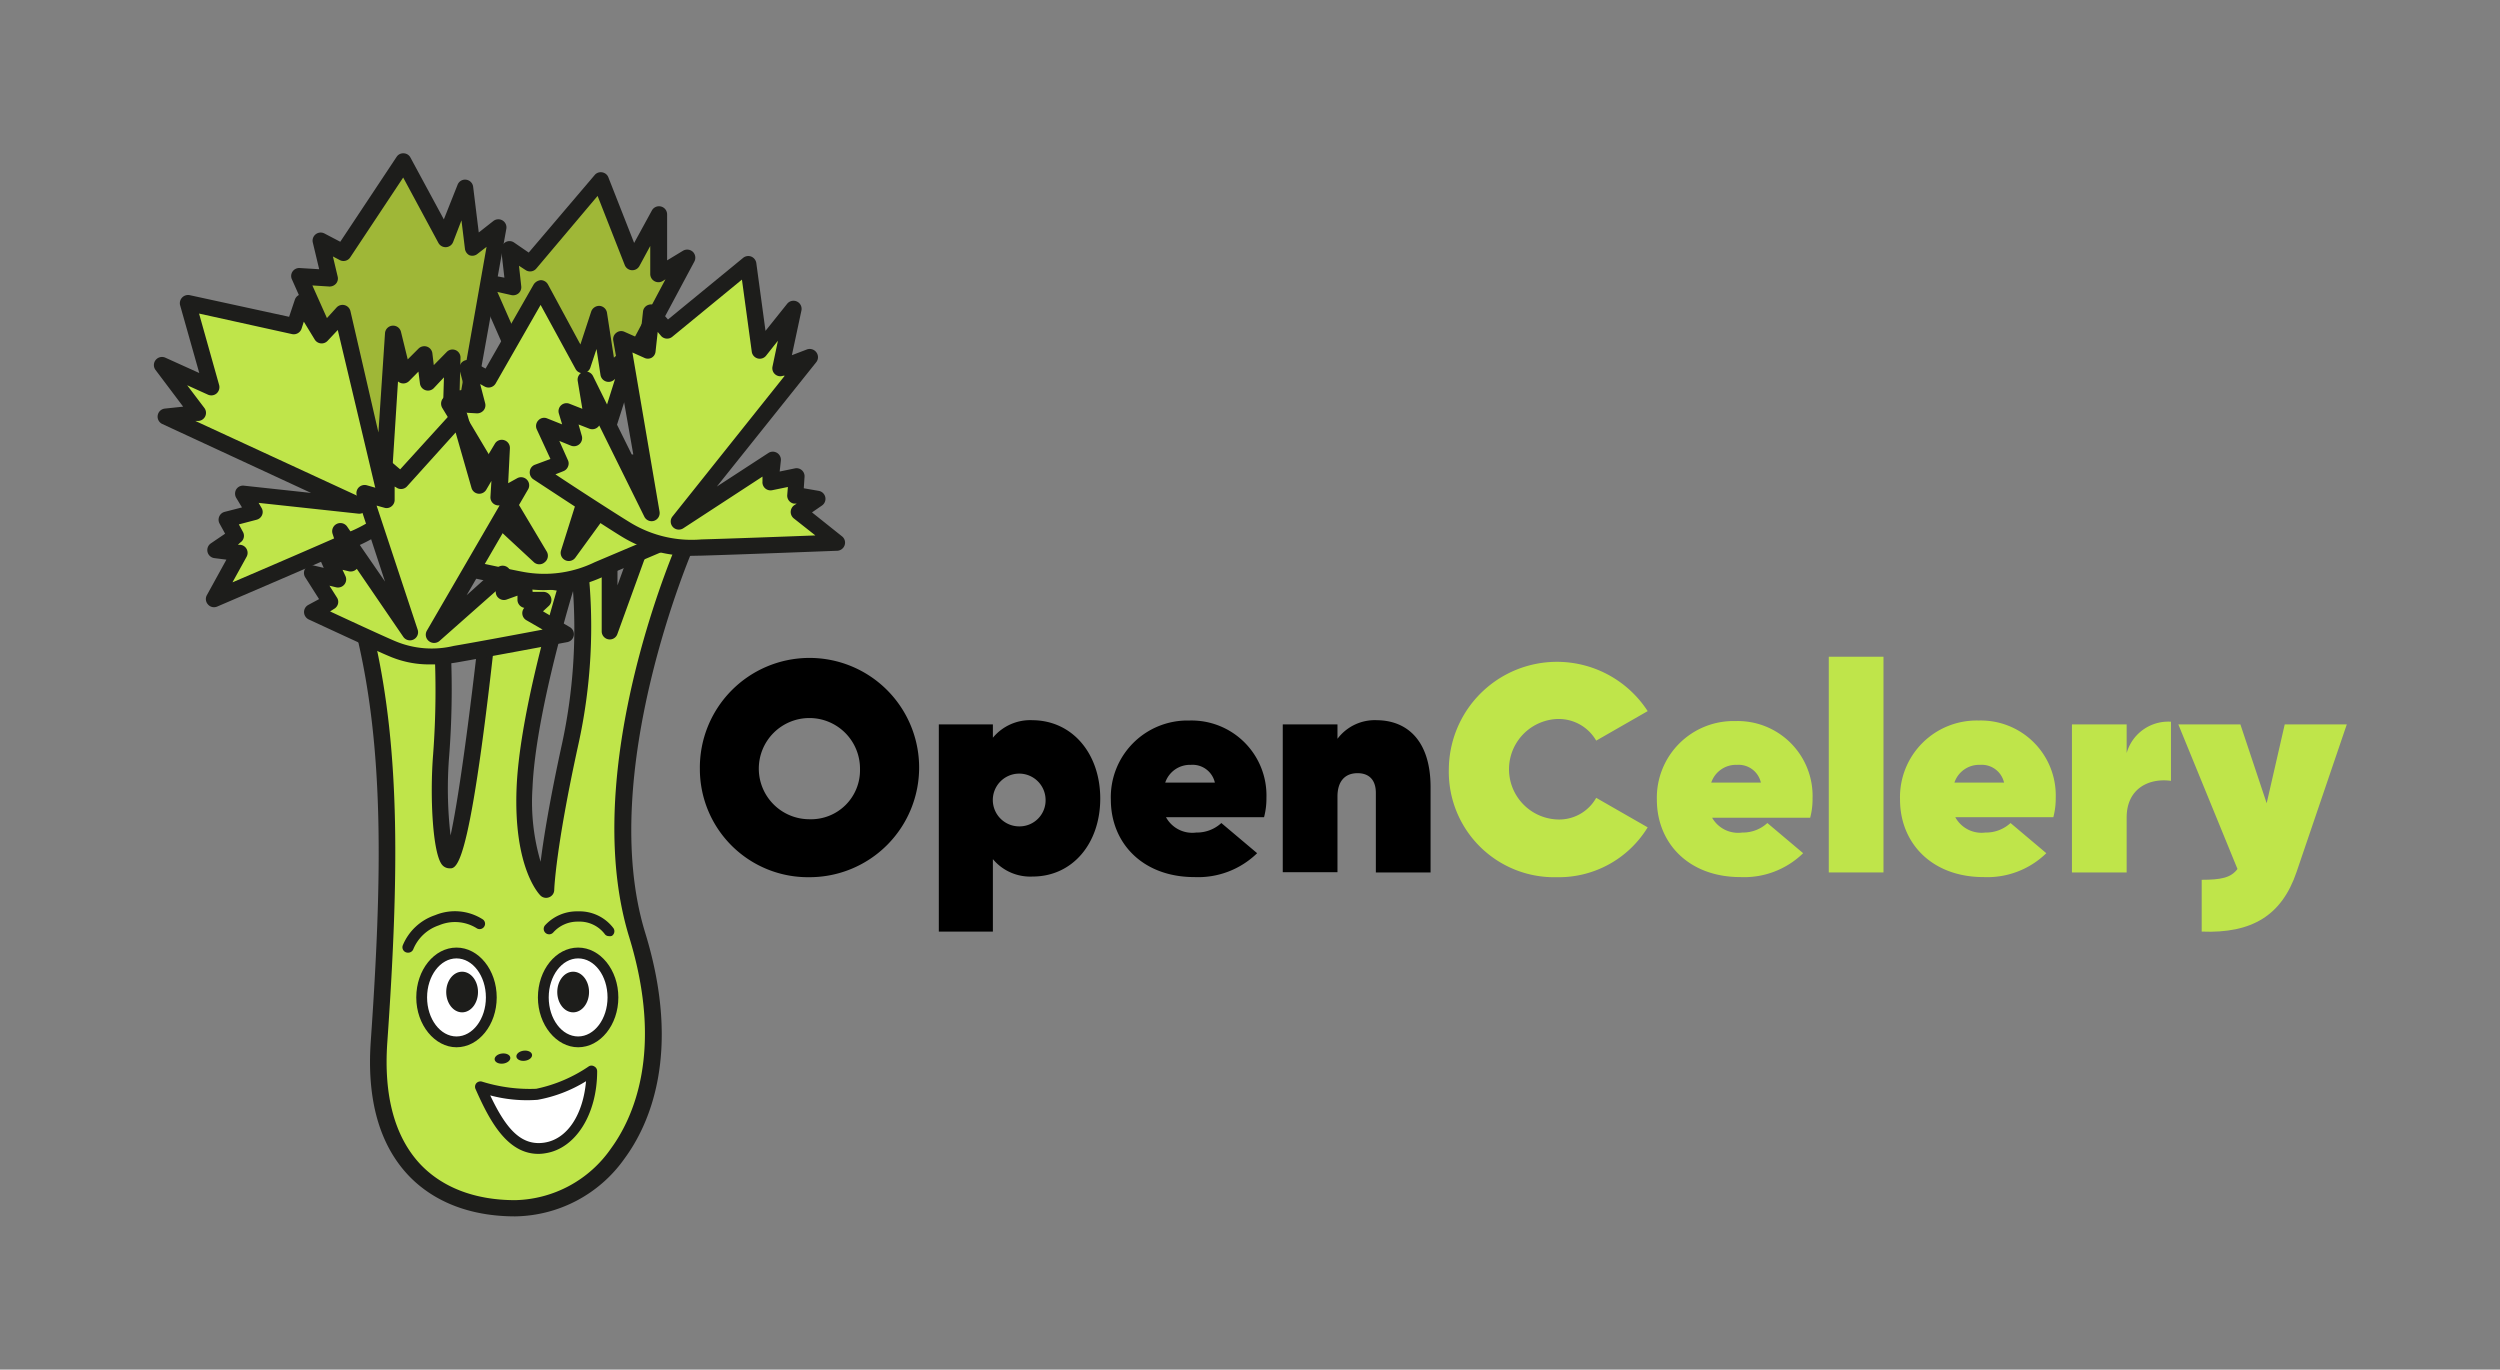 <svg id="Ebene_1" data-name="Ebene 1" xmlns="http://www.w3.org/2000/svg" viewBox="0 0 231.22 126.67"><rect x="0" y="0" width="231.22" height="126.67" fill="#808080" stroke="none"/><defs><style>.cls-1{fill:#bfe54a;}.cls-2{fill:#1d1d1b;}.cls-3{fill:#9fb737;}.cls-4{fill:#fff;}</style></defs><title>openselery</title><path d="M64.73,71.13a10.14,10.14,0,1,1,10.14,10A10,10,0,0,1,64.73,71.13Zm14.81,0a4.68,4.68,0,1,0-4.67,4.64A4.53,4.53,0,0,0,79.54,71.13Z"/><path d="M101.76,73.86c0,4.13-2.55,7.21-6.26,7.21a4.5,4.5,0,0,1-3.67-1.61v6.7h-5V67h5v1.23a4.48,4.48,0,0,1,3.67-1.62C99.21,66.64,101.76,69.73,101.76,73.86Zm-5.06,0a2.44,2.44,0,1,0-2.43,2.57A2.41,2.41,0,0,0,96.7,73.86Z"/><path d="M110.64,77a3.34,3.34,0,0,0,2.32-.88l3.31,2.79a7.82,7.82,0,0,1-5.8,2.21c-4.78,0-7.73-3.14-7.73-7.16A7.09,7.09,0,0,1,110,66.64a6.93,6.93,0,0,1,7.13,7.16,6.77,6.77,0,0,1-.22,1.78h-9.07A2.77,2.77,0,0,0,110.64,77Zm1.72-4.62a2.11,2.11,0,0,0-2.22-1.64,2.41,2.41,0,0,0-2.37,1.64Z"/><path d="M132.31,72.79v7.9h-5.06V73.34c0-1.23-.65-1.83-1.69-1.83-1.23,0-1.86.82-1.86,2.16v7h-5.06V67h5.06v1.33a4.32,4.32,0,0,1,3.66-1.72C130.2,66.64,132.31,68.56,132.31,72.79Z"/><path class="cls-1" d="M134,71.13a10,10,0,0,1,18.39-5.36l-4.76,2.73a4,4,0,0,0-3.63-2,4.65,4.65,0,0,0,0,9.29,3.93,3.93,0,0,0,3.63-2l4.76,2.73A9.63,9.63,0,0,1,144,81.13,9.75,9.75,0,0,1,134,71.13Z"/><path class="cls-1" d="M161.14,77a3.34,3.34,0,0,0,2.32-.88l3.31,2.79a7.81,7.81,0,0,1-5.8,2.21c-4.78,0-7.73-3.14-7.73-7.16a7.09,7.09,0,0,1,7.27-7.27,6.93,6.93,0,0,1,7.13,7.16,6.77,6.77,0,0,1-.22,1.78h-9.07A2.77,2.77,0,0,0,161.14,77Zm1.72-4.62a2.11,2.11,0,0,0-2.21-1.64,2.41,2.41,0,0,0-2.38,1.64Z"/><path class="cls-1" d="M169.14,60.74h5.06V80.69h-5.06Z"/><path class="cls-1" d="M183.63,77a3.34,3.34,0,0,0,2.32-.88l3.31,2.79a7.81,7.81,0,0,1-5.8,2.21c-4.78,0-7.73-3.14-7.73-7.16A7.09,7.09,0,0,1,183,66.64a6.93,6.93,0,0,1,7.13,7.16,6.77,6.77,0,0,1-.22,1.78h-9.07A2.77,2.77,0,0,0,183.63,77Zm1.72-4.62a2.11,2.11,0,0,0-2.21-1.64,2.41,2.41,0,0,0-2.38,1.64Z"/><path class="cls-1" d="M200.79,66.75v5.47c-2-.28-4.1.68-4.1,3.39v5.08h-5.06V67h5.06v2.65A4,4,0,0,1,200.79,66.75Z"/><path class="cls-1" d="M217.05,67,212.4,80.66c-1.36,4-4.12,5.69-8.77,5.5V81.37c1.8,0,2.71-.19,3.31-1L201.47,67h5.74l2.43,7.29L211.31,67Z"/><path class="cls-1" d="M33.66,58.33C36.26,69,36.12,80.88,35,96.38c-.76,10.79,5.11,15.37,12.61,15.37,8.07,0,16.15-9.36,11.25-25.3-4.67-15.21,4.5-36.12,4.5-36.12l-3.95-.52L56.36,58.4v-7l-2.92.08a48.45,48.45,0,0,1-.71,17.36C50.6,78.58,50.51,82.3,50.51,82.3s-2.28-2.21-2-9.47S52.46,54,52.46,54l-6.81-1s-2.72,26.59-4.07,26.53c-.61,0-1.16-4.94-.77-9.76a81.93,81.93,0,0,0,.06-11.19Z"/><path class="cls-2" d="M47.65,112.5c-4.15,0-7.58-1.34-9.93-3.85-2.65-2.85-3.8-7-3.43-12.32,1.08-15.48,1.23-27.2-1.36-37.83a.73.73,0,0,1,.15-.65.7.7,0,0,1,.6-.27l7.21.25a.74.74,0,0,1,.72.7,81.23,81.23,0,0,1-.06,11.3,37.82,37.82,0,0,0,.12,7.44c.91-4.12,2.25-14.7,3.23-24.35a.74.74,0,0,1,.85-.66l6.82,1a.82.82,0,0,1,.36.15c-.11-1.1-.23-1.73-.23-1.75a.75.75,0,0,1,.15-.61.76.76,0,0,1,.56-.28l2.92-.08a.84.84,0,0,1,.55.21.76.76,0,0,1,.23.54v2.7l1.64-4.55a.74.74,0,0,1,.8-.49l4,.51a.76.76,0,0,1,.59,1.05c-.09.21-9,20.83-4.47,35.6,3.46,11.25.29,17.91-1.9,20.88A12.6,12.6,0,0,1,47.65,112.5Zm-13-53.39c2.4,10.56,2.23,22.16,1.17,37.32-.34,4.9.68,8.67,3,11.19,2.06,2.21,5.11,3.38,8.83,3.38a11.08,11.08,0,0,0,8.86-4.78c2-2.74,4.94-8.93,1.68-19.56C54,73,60.6,55.21,62.33,50.94L60,50.64l-2.9,8a.74.74,0,0,1-.83.49.75.75,0,0,1-.62-.74V52.18l-1.3,0A50.64,50.64,0,0,1,53.46,69c-2.08,9.51-2.2,13.27-2.2,13.31a.73.73,0,0,1-.46.67.74.74,0,0,1-.81-.15c-.1-.1-2.52-2.53-2.21-10,.26-6.22,2.87-15.39,3.71-18.21l-5.18-.74c-2.72,26.51-4,26.48-4.76,26.43A.9.9,0,0,1,40.9,80c-.87-1-1.16-6.22-.84-10.24a79.31,79.31,0,0,0,.09-10.41ZM53,54.67c-.67,2.23-3.49,11.93-3.75,18.19A19.53,19.53,0,0,0,50,79.7c.27-2.13.83-5.66,2-11A50.45,50.45,0,0,0,53,54.67Z"/><path class="cls-3" d="M54.16,51.17c-3.85.91-4.4-4.83-6.06-5.33s3.28-4.73,3.28-4.73L44.74,26.05l2.77.51L47.1,23,49,24.35l6.55-7.67,3,7.56L61,19.8v5.58l2.61-1.57L54.24,41.26S58,50.26,54.16,51.17Z"/><path class="cls-2" d="M53.35,52C51,52,49.82,49.78,49,48.23c-.35-.67-.83-1.58-1.13-1.67a1.18,1.18,0,0,1-.85-.88c-.25-1.2,1.64-3.19,3.44-4.77L44.06,26.35a.75.75,0,0,1,.82-1l1.77.33-.29-2.53a.76.76,0,0,1,.36-.73.74.74,0,0,1,.81,0l1.37.94L55,16.19a.73.73,0,0,1,.7-.25.74.74,0,0,1,.57.47l2.38,6.06,1.64-3a.75.75,0,0,1,1.41.36v4.25l1.47-.89a.77.77,0,0,1,.91.1.76.76,0,0,1,.14.9L55.07,41.3c.57,1.46,2.42,6.57,1.11,9.14a2.75,2.75,0,0,1-1.85,1.46A4.37,4.37,0,0,1,53.35,52Zm-4.78-6.8a5,5,0,0,1,1.77,2.32c1.06,2,1.89,3.31,3.65,2.9a1.24,1.24,0,0,0,.85-.68c1-1.89-.6-6.57-1.29-8.21a.72.72,0,0,1,0-.64l8-15.06-.27.17a.76.76,0,0,1-1.14-.64V22.75l-1,1.85a.75.75,0,0,1-1.36-.09l-2.51-6.39L49.6,24.84a.75.75,0,0,1-1,.13L48,24.58l.21,1.9a.75.75,0,0,1-.23.63.78.78,0,0,1-.65.19L46,27l6.06,13.77a.72.72,0,0,1-.2.87A16.6,16.6,0,0,0,48.57,45.22Z"/><path class="cls-3" d="M41.22,46.56a13.43,13.43,0,0,1-7.63.88c-1.71-.3.85-6.81.85-6.81L27.69,25.54l2.8.17-.82-3.46,2.06,1.08,5.58-8.41,3.86,7.15L43,17.37l.68,5.53L46.1,21,43,38.39S44.93,45.2,41.22,46.56Z"/><path class="cls-2" d="M35.86,48.4a13.44,13.44,0,0,1-2.4-.22,1.35,1.35,0,0,1-1-.68c-.8-1.44.53-5.29,1.12-6.85L27,25.84a.73.73,0,0,1,.06-.73.75.75,0,0,1,.67-.32l1.79.11-.59-2.47A.75.75,0,0,1,30,21.59l1.47.77,5.21-7.85a.72.72,0,0,1,.66-.33.73.73,0,0,1,.62.39l3.09,5.72,1.27-3.2a.74.74,0,0,1,.79-.47.75.75,0,0,1,.65.65l.52,4.23,1.35-1.06a.75.75,0,0,1,1.2.72L43.73,38.35c.3,1.16,1.75,7.44-2.26,8.92A16,16,0,0,1,35.86,48.4ZM33.8,46.72A12.77,12.77,0,0,0,41,45.86h0c3-1.09,1.3-7.21,1.28-7.27a.78.78,0,0,1,0-.34L45,22.83l-.85.66a.75.75,0,0,1-.75.11A.79.79,0,0,1,43,23l-.32-2.62-.77,2a.75.75,0,0,1-.65.48.76.76,0,0,1-.71-.39l-3.26-6.05-4.89,7.37a.74.74,0,0,1-1,.25l-.61-.32.44,1.86a.73.73,0,0,1-.15.65.79.79,0,0,1-.62.27l-1.57-.1,6.25,14a.73.73,0,0,1,0,.58C34.16,43.4,33.54,46.1,33.8,46.72Z"/><path class="cls-1" d="M19.79,55.41S28.64,51.62,32.26,50a13.39,13.39,0,0,0,6.09-4.68c1-1.4,5.88-8.69,5.88-8.69l-2.46.27L41.88,33,39.6,35.34l-.32-2.64-2,2-1-3.86L35.44,45l-3.8-16L29.75,31,27.94,28,27.2,30.2,17.35,28l2.19,7.82-4.6-2.09,3.36,4.45-3,.32,18,8.3L22.5,45.67l1,1.74L21,48.07l.83,1.53-1.87,1.27,2.19.29Z"/><path class="cls-2" d="M19.79,56.16a.73.73,0,0,1-.55-.25.74.74,0,0,1-.11-.86l1.81-3.29-1.11-.14a.75.75,0,0,1-.32-1.37l1.31-.89-.51-.93a.75.75,0,0,1,.47-1.09l1.6-.41-.53-.88a.77.77,0,0,1,0-.79.74.74,0,0,1,.72-.34l6.2.67L15,39.21a.75.75,0,0,1,.24-1.42l1.7-.18-2.56-3.4a.75.75,0,0,1,.91-1.13l3.14,1.42-1.77-6.26a.76.76,0,0,1,.89-.94l9.19,2,.53-1.58a.75.75,0,0,1,.63-.51.74.74,0,0,1,.72.37l1.3,2.19,1.21-1.33a.75.75,0,0,1,1.28.33L35,40l.61-9.2a.75.75,0,0,1,1.47-.13l.63,2.57,1-1a.77.77,0,0,1,.78-.18.75.75,0,0,1,.5.62l.13,1.09,1.19-1.21a.74.74,0,0,1,1.28.54l-.08,3,1.6-.18a.75.75,0,0,1,.7,1.16c-.19.3-4.87,7.33-5.89,8.73a14.25,14.25,0,0,1-6.4,4.91C29,52.29,20.17,56.06,20.09,56.1A.8.8,0,0,1,19.79,56.16ZM22,50.39l.25,0a.75.75,0,0,1,.56,1.1L21.5,53.86c2.83-1.21,7.94-3.41,10.46-4.53a12.62,12.62,0,0,0,5.79-4.43c.73-1,3.51-5.16,5-7.33l-.86.09a.74.74,0,0,1-.59-.19A.79.79,0,0,1,41,36.9l.06-2-.94,1a.75.75,0,0,1-1.28-.43l-.14-1.1-.86.87a.76.76,0,0,1-.73.2.87.87,0,0,1-.3-.16L36.19,45a.75.75,0,0,1-1.48.13L31.24,30.52l-.94,1a.75.75,0,0,1-1.2-.13l-1-1.64-.21.65a.76.76,0,0,1-.88.5L18.41,29l1.86,6.62a.77.77,0,0,1-.24.77.75.75,0,0,1-.8.11l-1.92-.87,1.59,2.1a.75.75,0,0,1-.52,1.2l-.32,0,15.5,7.16a.75.75,0,0,1-.39,1.42l-9.25-1,.26.45a.72.72,0,0,1,.06.67.75.75,0,0,1-.51.44l-1.64.43.37.68a.74.74,0,0,1-.24,1Z"/><path class="cls-1" d="M66.91,47.79s-8.2,3.51-11.58,4.9a11.53,11.53,0,0,1-7,1c-1.6-.28-9.6-2-9.6-2l1.74-1.53-2.7-2.69,3,.05-1.57-2.09,2.58,0-2-3.41,10.14,9.4-8.37-14,2.61.15L43.24,34l2,1.06L50,26.66l3.86,7.09L55.42,29l.85,5.51,2.15-1.89L52.55,51.12l6.07-8.35.51,2,2.08-1.33.5,1.66,2-.4-1.2,1.74Z"/><path class="cls-2" d="M50.31,54.58a11.79,11.79,0,0,1-2.14-.2c-1.59-.28-9.31-2-9.63-2.06A.74.74,0,0,1,38.2,51l1.15-1L37.21,47.9a.76.76,0,0,1-.16-.82.72.72,0,0,1,.71-.46l1.48,0-.65-.86a.75.75,0,0,1,.6-1.2h1.26l-1.32-2.26a.74.74,0,0,1,.17-1,.76.76,0,0,1,1,0l6.31,5.85L40.9,37.72a.78.78,0,0,1,0-.78.79.79,0,0,1,.69-.36l1.57.09-.65-2.44a.76.76,0,0,1,1.09-.85l1.31.71,4.46-7.8a.89.89,0,0,1,.66-.38.77.77,0,0,1,.65.4l3,5.55,1-3.05a.79.79,0,0,1,.78-.52.76.76,0,0,1,.68.64l.64,4.15,1.12-1a.75.75,0,0,1,1.21.79l-4.46,14L58,42.33a.76.76,0,0,1,.75-.29.74.74,0,0,1,.59.55l.25,1,1.21-.77a.74.74,0,0,1,.66-.07.75.75,0,0,1,.46.49l.3,1,1.39-.28a.76.76,0,0,1,.76,1.17l-.62.9,3.37,1.07a.75.75,0,0,1,.07,1.41c-.08,0-8.23,3.52-11.58,4.91A13.73,13.73,0,0,1,50.31,54.58Zm-10-3.4c2.38.52,7,1.52,8.12,1.72A10.65,10.65,0,0,0,55,52c2.36-1,7.09-3,9.72-4.11l-2.42-.77a.74.74,0,0,1-.49-.47A.77.77,0,0,1,62,46l.15-.22-.24.05a.75.75,0,0,1-.87-.52l-.21-.71-1.25.79a.77.77,0,0,1-.68.07.77.77,0,0,1-.45-.51l-.11-.43-5.13,7.06a.75.75,0,0,1-1.32-.67l5-15.87-.11.1a.76.76,0,0,1-1.24-.45l-.37-2.41L54.6,34a.75.75,0,0,1-.64.51.73.73,0,0,1-.73-.39L50,28.2l-4.16,7.27a.76.76,0,0,1-1,.29l-.43-.24.46,1.77a.74.74,0,0,1-.14.66.79.79,0,0,1-.63.28l-1.19-.07L50.56,51a.76.76,0,0,1-.18,1,.75.75,0,0,1-1,0l-6.9-6.4a.63.63,0,0,1-.08.23.7.7,0,0,1-.66.38h-1l.65.87a.73.73,0,0,1,.07.79.75.75,0,0,1-.67.41h0l-1.16,0L41,49.53a.74.74,0,0,1,.22.56.76.76,0,0,1-.25.54Z"/><path class="cls-1" d="M77.42,50.19s-8.9.35-12.56.45A11.58,11.58,0,0,1,58,49c-1.39-.83-8.24-5.34-8.24-5.34l2.18-.81-1.56-3.48,2.8,1.13L52.41,38l2.39,1-.64-3.89,6.12,12.39L57.46,31.37l2.38,1.07.38-3.54,1.45,1.69,7.52-6.16,1.08,8,3.1-3.85L72.21,34l2.68-1L62.83,48.18l8.64-5.63-.23,2,2.43-.49-.13,1.73,2.06.35-1.74,1.2Z"/><path class="cls-2" d="M64.3,51.4a12.08,12.08,0,0,1-6.73-1.73c-1.39-.83-8-5.18-8.27-5.36A.77.77,0,0,1,49,43.6a.73.73,0,0,1,.48-.62l1.43-.53L49.64,39.7a.75.75,0,0,1,.15-.82.72.72,0,0,1,.82-.18l1.38.55-.3-1a.74.74,0,0,1,1-.9l1.17.46-.43-2.59a.75.75,0,0,1,1.41-.45l3.81,7.71L56.72,31.5a.74.74,0,0,1,.28-.72.72.72,0,0,1,.76-.09l1.44.64.27-2.51a.73.73,0,0,1,.52-.63.75.75,0,0,1,.79.22l1,1.14,6.95-5.7a.76.76,0,0,1,.75-.12.77.77,0,0,1,.47.6l.85,6.27,2-2.5a.75.75,0,0,1,1.32.63l-.88,4.12,1.39-.53a.76.76,0,0,1,.87.26.75.75,0,0,1,0,.91L66.3,45l4.76-3.1a.75.75,0,0,1,1.16.71l-.11,1,1.41-.29a.74.74,0,0,1,.89.79l-.07,1.05,1.39.24A.75.75,0,0,1,76,46.77l-.9.62,2.77,2.21a.74.74,0,0,1,.25.82.76.76,0,0,1-.68.52c-.09,0-9,.35-12.58.45ZM51.37,43.87c2,1.34,6,3.91,7,4.51a10.9,10.9,0,0,0,6.5,1.51c2.54-.07,7.69-.26,10.54-.37l-2-1.58a.77.77,0,0,1-.28-.62.78.78,0,0,1,.32-.59l.23-.15-.25,0a.75.75,0,0,1-.62-.8l.06-.74-1.46.3a.75.75,0,0,1-.89-.82l0-.44-7.31,4.77a.75.75,0,0,1-1-1.1l10.37-13-.14,0a.74.74,0,0,1-.75-.13.74.74,0,0,1-.24-.73l.5-2.38L70.85,32.9a.74.74,0,0,1-.78.25.75.75,0,0,1-.54-.62l-.91-6.67-6.47,5.31a.75.75,0,0,1-1-.09l-.32-.38-.2,1.82a.73.73,0,0,1-.37.57.74.74,0,0,1-.68,0l-1.09-.49L61,47.32a.76.76,0,0,1-.51.85.75.75,0,0,1-.9-.39l-4.17-8.43a.69.69,0,0,1-.16.18.76.76,0,0,1-.75.12l-1-.39.3,1.05a.75.75,0,0,1-.22.77.76.76,0,0,1-.78.14l-1.08-.44.8,1.79a.71.71,0,0,1,0,.59.74.74,0,0,1-.43.42Z"/><path class="cls-1" d="M52.33,58.6S45.08,60,42.1,60.48A9.54,9.54,0,0,1,36.25,60c-1.24-.51-7.38-3.38-7.38-3.38l1.68-.92L28.86,53l2.43.58-.9-2,2.08.49-1-3.11,6.5,9.4L33.73,45.61l2.07.58-.11-2.94,1.39,1.21,5.41-5.94,1.85,6.41,2.07-3.53L46.12,46l2.07-1.15-8,13.85,6.4-5.65.05,1.68,1.92-.7.11,1.43,1.73.05-1.28,1.19Z"/><path class="cls-2" d="M39.77,61.45a9.3,9.3,0,0,1-3.8-.77c-1.24-.51-7.17-3.28-7.42-3.39a.77.77,0,0,1-.43-.66.75.75,0,0,1,.39-.68l1-.54-1.27-2a.76.76,0,0,1,0-.84A.74.74,0,0,1,29,52.3l.94.22L29.71,52a.74.74,0,0,1,.85-1l.79.18-.6-1.84a.76.76,0,0,1,1.34-.66l3.52,5.11L33,45.84a.76.76,0,0,1,.17-.75.78.78,0,0,1,.75-.21l1.08.31-.07-1.91a.72.72,0,0,1,.42-.7.75.75,0,0,1,.82.11l.84.72L41.93,38a.76.76,0,0,1,1.28.3l1.36,4.74,1.2-2a.74.74,0,0,1,.86-.33.75.75,0,0,1,.53.76L47,44.69l.87-.48a.75.75,0,0,1,1,1l-5.71,9.84L46,52.5a.76.76,0,0,1,1.25.54l0,.64.95-.34a.76.76,0,0,1,.66.07.74.74,0,0,1,.34.58l.06.75,1,0a.75.75,0,0,1,.5,1.3l-.54.5L52.7,58a.75.75,0,0,1-.24,1.39s-7.25,1.36-10.23,1.88A13.56,13.56,0,0,1,39.77,61.45Zm-9.24-4.9c1.88.88,5.16,2.39,6,2.74a8.71,8.71,0,0,0,5.43.45c2-.34,5.87-1.06,8.23-1.51l-1.51-.87a.75.75,0,0,1-.37-.57.73.73,0,0,1,.18-.57.77.77,0,0,1-.63-.69l0-.44-1,.36a.75.75,0,0,1-.68-.09.74.74,0,0,1-.33-.59v-.09l-5.2,4.6a.77.77,0,0,1-1,0,.75.75,0,0,1-.17-.95l6.73-11.59a.75.75,0,0,1-.85-.79l.09-1.47-.48.82a.76.76,0,0,1-.74.36.74.74,0,0,1-.62-.53L42.14,40l-4.51,5a.75.75,0,0,1-1,.07L36.5,45l0,1.21a.75.75,0,0,1-.29.62.71.71,0,0,1-.66.13l-.72-.2,3.8,11.48a.75.75,0,0,1-1.33.66L33,52.61l0,0a.77.77,0,0,1-.73.23l-.59-.14.27.58a.74.74,0,0,1-.11.79.76.76,0,0,1-.75.25l-.62-.15.69,1.09a.73.73,0,0,1,.1.59.76.76,0,0,1-.37.47Z"/><ellipse class="cls-4" cx="42.22" cy="92.25" rx="3.22" ry="4.11"/><path class="cls-2" d="M42.22,96.86c-2,0-3.72-2.06-3.72-4.61s1.67-4.61,3.72-4.61,3.72,2.07,3.72,4.61S44.27,96.86,42.22,96.86Zm0-8.22c-1.5,0-2.72,1.62-2.72,3.61s1.22,3.61,2.72,3.61,2.72-1.62,2.72-3.61S43.72,88.64,42.22,88.64Z"/><ellipse class="cls-4" cx="53.47" cy="92.25" rx="3.22" ry="4.11"/><path class="cls-2" d="M53.47,96.86c-2,0-3.72-2.06-3.72-4.61s1.67-4.61,3.72-4.61,3.72,2.07,3.72,4.61S55.52,96.86,53.47,96.86Zm0-8.22c-1.5,0-2.72,1.62-2.72,3.61s1.22,3.61,2.72,3.61,2.72-1.62,2.72-3.61S55,88.64,53.47,88.64Z"/><path class="cls-2" d="M56.32,86.58a.47.47,0,0,1-.41-.22,2.93,2.93,0,0,0-2.44-1.12,3,3,0,0,0-2.3,1,.5.5,0,0,1-.76-.66,4,4,0,0,1,3.06-1.29,3.93,3.93,0,0,1,3.27,1.56.51.51,0,0,1-.14.7A.46.46,0,0,1,56.32,86.58Z"/><path class="cls-2" d="M37.72,88.11a.5.5,0,0,1-.47-.67,4.92,4.92,0,0,1,3-2.8,4.78,4.78,0,0,1,4.4.39.49.49,0,0,1,.12.69.5.5,0,0,1-.7.12,3.79,3.79,0,0,0-3.47-.26,3.9,3.9,0,0,0-2.37,2.2A.51.51,0,0,1,37.72,88.11Z"/><ellipse class="cls-2" cx="53.01" cy="91.75" rx="1.47" ry="1.88"/><ellipse class="cls-2" cx="42.74" cy="91.75" rx="1.47" ry="1.88"/><path class="cls-4" d="M54.74,99.07a13.81,13.81,0,0,1-5.08,2.15,15,15,0,0,1-5.22-.67c1.58,3.55,3.19,6,6,5.62C52.81,105.8,54.74,103,54.74,99.07Z"/><path class="cls-2" d="M49.8,106.72c-2.9,0-4.52-3.06-5.82-6a.51.51,0,0,1,.08-.54.52.52,0,0,1,.53-.14,14.84,14.84,0,0,0,5,.66,13.52,13.52,0,0,0,4.86-2.07.47.47,0,0,1,.51,0,.5.5,0,0,1,.27.44c0,4-2,7.16-4.78,7.59A3.85,3.85,0,0,1,49.8,106.72Zm-4.46-5.41c1.42,3,2.81,4.7,5,4.37S53.94,103,54.2,100a12.86,12.86,0,0,1-4.48,1.72A13.15,13.15,0,0,1,45.34,101.31Z"/><ellipse class="cls-2" cx="46.47" cy="97.9" rx="0.73" ry="0.47" transform="translate(-11.9 6.6) rotate(-7.2)"/><ellipse class="cls-2" cx="48.49" cy="97.64" rx="0.73" ry="0.47" transform="translate(-11.86 6.85) rotate(-7.2)"/></svg>
